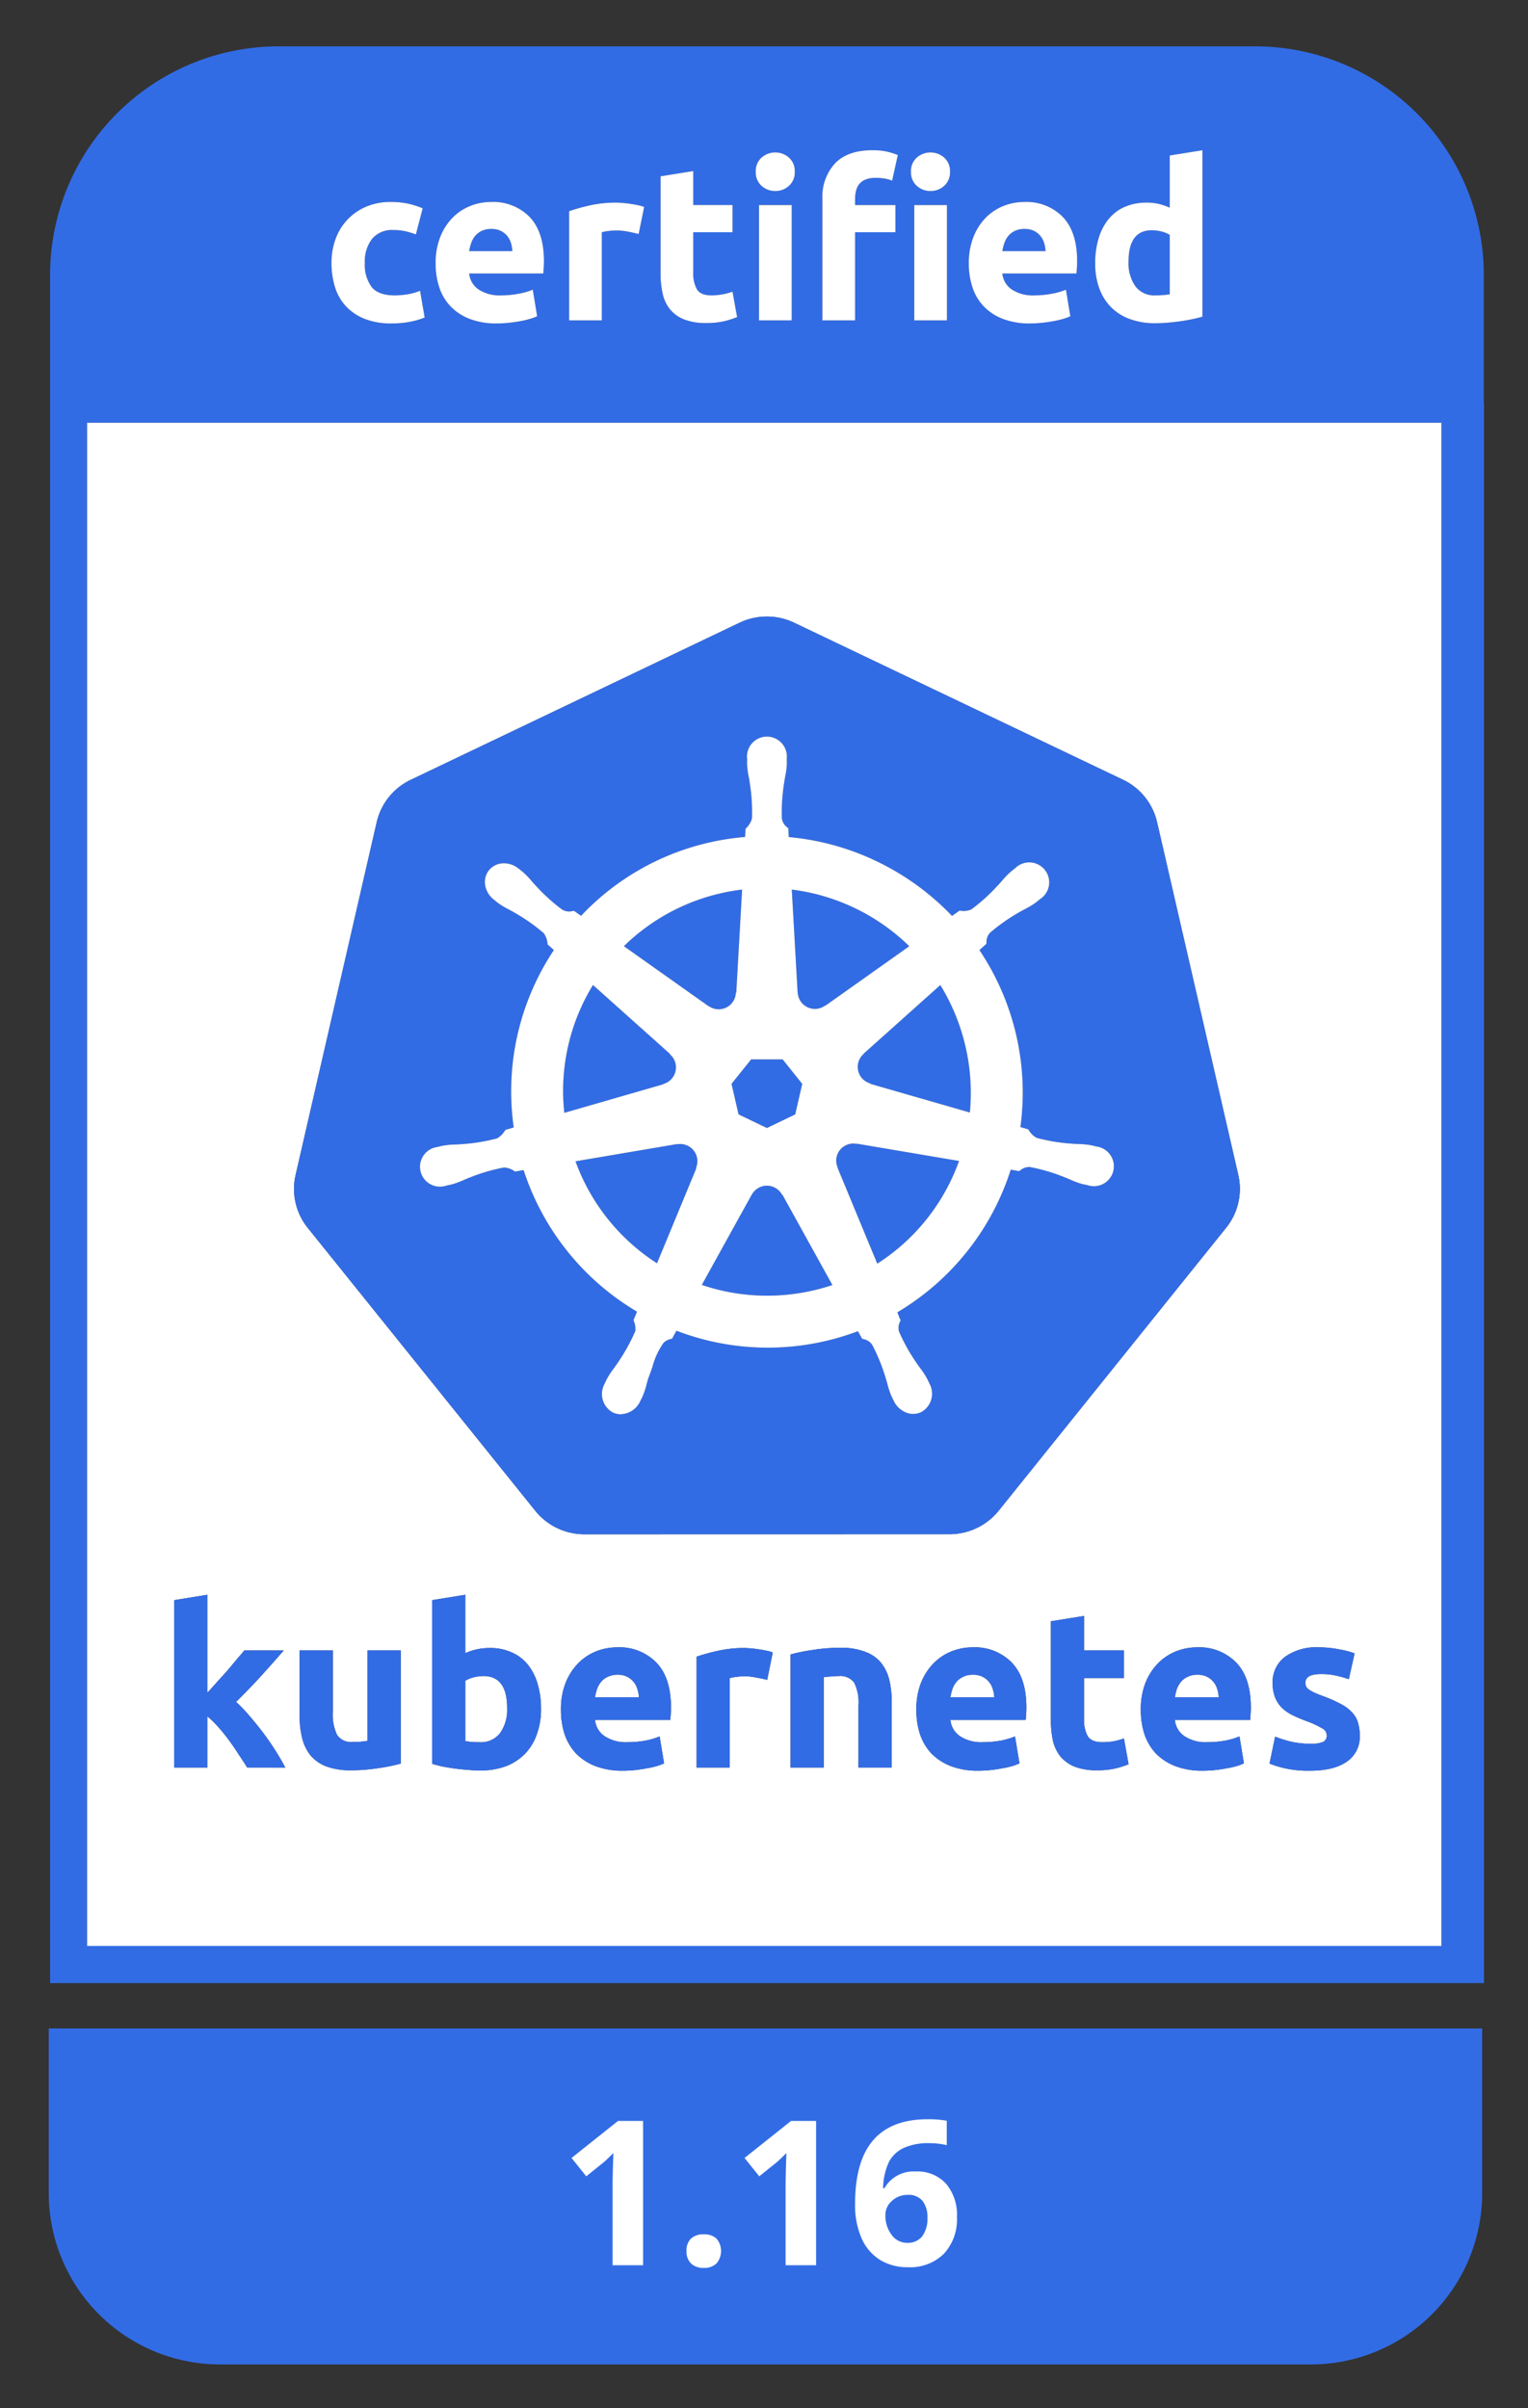 <svg xmlns="http://www.w3.org/2000/svg" role="img" viewBox="-0.26 0.24 305.52 481.52"><rect x="-0.26" y="0.24" width="305.52" height="481.52" fill="#333333" stroke="none"/><defs><style>.cls-1{fill:#fff}.cls-2{fill:#326ce5}</style></defs><path d="M104.123 413.146h110.986v47.442H104.123z" class="cls-1"/><path d="M296.465 80.9h-.045V55.094a45.717 45.717 0 00-45.583-45.583H55.34A45.717 45.717 0 009.757 55.094V396.77h286.708zM151.506 64.3V41.24h6.532V64.3zm31.039 0V41.24h6.532V64.3zm36.877-16.462a11.021 11.021 0 012.017-3.836 8.634 8.634 0 013.222-2.411 10.81 10.81 0 014.363-.833 10.27 10.27 0 012.433.263 13.194 13.194 0 012.17.745V31.333l6.532-1.052v33.275q-.878.263-2.016.504-1.141.242-2.39.417-1.25.175-2.543.285-1.293.109-2.476.11a14.505 14.505 0 01-5.086-.834 10.204 10.204 0 01-3.77-2.39 10.354 10.354 0 01-2.346-3.77 14.37 14.37 0 01-.81-4.975 17.024 17.024 0 01.7-5.064zm-25.028-.263a11.511 11.511 0 012.477-3.836 10.305 10.305 0 013.53-2.324 11.054 11.054 0 014.098-.789 10.19 10.19 0 017.76 3.004q2.85 3.003 2.85 8.833 0 .57-.044 1.25t-.088 1.205H200.16a4.34 4.34 0 001.885 3.201 7.578 7.578 0 004.472 1.183 18.888 18.888 0 003.53-.328 13.3 13.3 0 002.827-.811l.877 5.305a9.03 9.03 0 01-1.403.525 18.294 18.294 0 01-1.951.46q-1.075.198-2.302.33a23.015 23.015 0 01-2.455.131 14.525 14.525 0 01-5.414-.92 10.536 10.536 0 01-3.814-2.521 9.998 9.998 0 01-2.236-3.793 15.017 15.017 0 01-.723-4.734 14.096 14.096 0 01.942-5.37zM183.049 31.75a4.16 4.16 0 015.48 0 3.589 3.589 0 011.162 2.827 3.587 3.587 0 01-1.162 2.828 4.16 4.16 0 01-5.48 0 3.583 3.583 0 01-1.162-2.828 3.585 3.585 0 011.162-2.827zm-18.874 8.263a9.836 9.836 0 012.521-7.102q2.521-2.63 7.475-2.63a12.66 12.66 0 013.047.307 14.747 14.747 0 012.039.657l-1.14 5.13a6.253 6.253 0 00-1.557-.438 11.349 11.349 0 00-1.73-.132 5.323 5.323 0 00-1.996.329 3.08 3.08 0 00-1.271.898 3.477 3.477 0 00-.658 1.36 7.056 7.056 0 00-.197 1.71v1.14h8.067v5.435h-8.067v17.624h-6.533zM152.01 31.75a4.158 4.158 0 015.48 0 3.587 3.587 0 011.162 2.827 3.585 3.585 0 01-1.162 2.828 4.16 4.16 0 01-5.48 0 3.583 3.583 0 01-1.161-2.828 3.584 3.584 0 011.161-2.827zm-20.188 3.748l6.533-1.052v6.795h7.847v5.437h-7.847v8.11a6.45 6.45 0 00.723 3.288q.723 1.228 2.915 1.227a12.463 12.463 0 002.17-.197 11.136 11.136 0 002.039-.548l.92 5.086a18.48 18.48 0 01-2.63.833 15.333 15.333 0 01-3.55.35 11.688 11.688 0 01-4.429-.723 6.944 6.944 0 01-2.806-2.016 7.502 7.502 0 01-1.468-3.135 18.477 18.477 0 01-.417-4.077zm-18.281 6.97a39.291 39.291 0 014.143-1.161 23.884 23.884 0 015.326-.548q.527 0 1.272.066t1.49.175q.746.11 1.491.263a7.097 7.097 0 011.271.373l-1.096 5.392q-.877-.219-2.06-.46a12.776 12.776 0 00-2.543-.241 11.87 11.87 0 00-1.469.11 8.63 8.63 0 00-1.293.24v17.624h-6.532zm-25.757 5.108a11.507 11.507 0 012.477-3.836 10.3 10.3 0 013.53-2.324 11.05 11.05 0 014.099-.789 10.19 10.19 0 017.76 3.004q2.849 3.003 2.849 8.833 0 .57-.044 1.25t-.087 1.205H93.55a4.338 4.338 0 001.885 3.201 7.577 7.577 0 004.471 1.183 18.883 18.883 0 003.53-.328 13.292 13.292 0 002.827-.811l.877 5.305a9.028 9.028 0 01-1.403.525 18.31 18.31 0 01-1.95.46q-1.076.198-2.302.33a23.015 23.015 0 01-2.456.131 14.529 14.529 0 01-5.414-.92 10.534 10.534 0 01-3.814-2.521 10 10 0 01-2.236-3.793 15.019 15.019 0 01-.723-4.734 14.097 14.097 0 01.942-5.37zm-20.956.482a11.029 11.029 0 016.072-6.466 12.298 12.298 0 014.998-.965 16.131 16.131 0 013.376.33 16.47 16.47 0 012.981.942l-1.359 5.217a16.501 16.501 0 00-2.017-.614 10.536 10.536 0 00-2.455-.263 5.175 5.175 0 00-4.318 1.798 7.4 7.4 0 00-1.425 4.733 7.662 7.662 0 001.337 4.823q1.337 1.71 4.67 1.71a15.952 15.952 0 002.542-.22 10.772 10.772 0 002.499-.701l.92 5.348a15.321 15.321 0 01-2.849.833 18.829 18.829 0 01-3.77.351 14.195 14.195 0 01-5.437-.943 10.231 10.231 0 01-3.748-2.564 9.993 9.993 0 01-2.148-3.836 16.264 16.264 0 01-.68-4.8 13.583 13.583 0 01.811-4.714zM17.154 389.35V84.777h270.788V389.35z" class="cls-2"/><path d="M126.418 336.541a3.732 3.732 0 00-1.291-1.024 4.07 4.07 0 00-1.915-.4 4.24 4.24 0 00-1.915.4 3.72 3.72 0 00-1.336.98 4.764 4.764 0 00-.846 1.47 10.267 10.267 0 00-.4 1.647h8.772a6.22 6.22 0 00-.311-1.647 3.673 3.673 0 00-.758-1.426zm71.061 0a3.733 3.733 0 00-1.292-1.024 4.068 4.068 0 00-1.915-.4 4.24 4.24 0 00-1.915.4 3.72 3.72 0 00-1.336.98 4.764 4.764 0 00-.846 1.47 10.26 10.26 0 00-.4 1.647h8.772a6.221 6.221 0 00-.311-1.647 3.672 3.672 0 00-.757-1.426zm-101.054-1.157a8.085 8.085 0 00-2.048.267 5.788 5.788 0 00-1.603.668v12.068q.49.09 1.247.178.757.045 1.647.045a4.768 4.768 0 004.097-1.87 8.13 8.13 0 001.38-4.944q0-6.412-4.72-6.412zm145.934 1.157a3.732 3.732 0 00-1.292-1.024 4.07 4.07 0 00-1.914-.4 4.24 4.24 0 00-1.915.4 3.72 3.72 0 00-1.336.98 4.767 4.767 0 00-.847 1.47 10.273 10.273 0 00-.4 1.647h8.773a6.22 6.22 0 00-.312-1.647 3.674 3.674 0 00-.757-1.426z" class="cls-1"/><path d="M17.154 84.777V389.35h270.788V84.777zm89.619 217.561l-45.509-56.583q-.382-.478-.715-.992a12.385 12.385 0 01-1.707-9.561l16.221-70.567a12.49 12.49 0 016.803-8.46l65.749-31.415a12.671 12.671 0 0110.914 0l65.758 31.399a12.49 12.49 0 016.802 8.459l16.246 70.567a12.393 12.393 0 01-2.43 10.553l-45.492 56.592a12.612 12.612 0 01-9.83 4.684l-72.98.016a12.612 12.612 0 01-9.83-4.692zm-57.605 51.348q-.713-1.157-1.648-2.538-.89-1.425-1.915-2.806a32.366 32.366 0 00-2.182-2.716 16.98 16.98 0 00-2.227-2.182v10.242h-6.635v-33.488l6.635-1.069v19.595q.98-1.07 2.004-2.227 1.069-1.158 2.049-2.271.98-1.158 1.826-2.182.89-1.024 1.514-1.782h7.881q-2.36 2.717-4.631 5.21-2.227 2.45-4.899 5.077a29.189 29.189 0 012.761 2.895q1.425 1.648 2.761 3.429t2.45 3.563q1.112 1.78 1.87 3.25zm30.698-.801a34.674 34.674 0 01-4.364.89 34.11 34.11 0 01-5.61.446 13.503 13.503 0 01-4.988-.802 7.651 7.651 0 01-3.118-2.226 8.975 8.975 0 01-1.647-3.474 18.561 18.561 0 01-.49-4.409v-13.048h6.635v12.247a9.49 9.49 0 00.846 4.631 3.366 3.366 0 003.162 1.425q.712 0 1.514-.044.802-.09 1.425-.179v-18.08h6.635zm27.203-5.834a10.473 10.473 0 01-2.36 3.874 10.71 10.71 0 01-3.83 2.494 14.728 14.728 0 01-5.166.846q-1.203 0-2.539-.133-1.291-.09-2.582-.268-1.247-.178-2.405-.4-1.158-.268-2.049-.535v-32.73l6.636-1.07v11.668a12.428 12.428 0 012.315-.757 11.898 11.898 0 012.583-.267 10.347 10.347 0 014.409.89 8.428 8.428 0 013.206 2.45 11.08 11.08 0 011.96 3.874 17.333 17.333 0 01.668 4.987 14.455 14.455 0 01-.846 5.077zm26.786-4.097q-.044.668-.089 1.202h-15.052a4.41 4.41 0 001.915 3.251 7.696 7.696 0 004.543 1.203 20.13 20.13 0 003.562-.312 14.31 14.31 0 002.895-.846l.89 5.388a9.167 9.167 0 01-1.425.535 15.571 15.571 0 01-2.004.445q-1.068.223-2.315.356a23.407 23.407 0 01-2.494.134 14.94 14.94 0 01-5.522-.935 11.13 11.13 0 01-3.874-2.539 10.778 10.778 0 01-2.272-3.874 15.698 15.698 0 01-.712-4.81 14.454 14.454 0 01.935-5.432 11.926 11.926 0 012.539-3.92 10.52 10.52 0 013.562-2.36 11.397 11.397 0 014.186-.801 10.308 10.308 0 017.882 3.073q2.895 3.028 2.895 8.95 0 .58-.045 1.292zm19.282-6.813q-.89-.223-2.093-.446a11.895 11.895 0 00-2.583-.267 10.473 10.473 0 00-1.514.134 7.524 7.524 0 00-1.291.222v17.902h-6.636V331.51a37.296 37.296 0 014.186-1.158 23.642 23.642 0 015.433-.578 11.325 11.325 0 011.292.089 13.16 13.16 0 011.514.178 13.507 13.507 0 011.514.267 6.182 6.182 0 011.291.356zm24.888 17.545h-6.635v-12.424a8.945 8.945 0 00-.846-4.542 3.451 3.451 0 00-3.162-1.336 13.754 13.754 0 00-1.514.089q-.802.044-1.425.133v18.08h-6.636v-22.622a34.683 34.683 0 014.365-.89 34.11 34.11 0 015.61-.446 13.146 13.146 0 014.944.802 7.28 7.28 0 013.162 2.182 8.589 8.589 0 011.647 3.384 18.012 18.012 0 01.49 4.364zm26.89-10.732q-.044.668-.089 1.202h-15.051a4.41 4.41 0 001.914 3.251 7.697 7.697 0 004.543 1.203 20.131 20.131 0 003.562-.312 14.307 14.307 0 002.895-.846l.89 5.388a9.161 9.161 0 01-1.424.535 15.572 15.572 0 01-2.004.445q-1.07.223-2.316.356a23.407 23.407 0 01-2.494.134 14.939 14.939 0 01-5.522-.935 11.131 11.131 0 01-3.874-2.539 10.778 10.778 0 01-2.271-3.874 15.696 15.696 0 01-.713-4.81 14.455 14.455 0 01.935-5.432 11.926 11.926 0 012.539-3.92 10.52 10.52 0 013.562-2.36 11.397 11.397 0 014.186-.801 10.308 10.308 0 017.882 3.073q2.895 3.028 2.895 8.95 0 .58-.044 1.292zm17.813 10.91a15.565 15.565 0 01-3.607.357 12.208 12.208 0 01-4.498-.713 7.345 7.345 0 01-2.85-2.048 8.03 8.03 0 01-1.514-3.207 19.8 19.8 0 01-.401-4.141v-19.683l6.635-1.069v6.902h7.972v5.522h-7.972v8.239a6.723 6.723 0 00.713 3.34q.757 1.247 2.983 1.247a13.797 13.797 0 002.182-.178 12.531 12.531 0 002.093-.58l.936 5.166a18.883 18.883 0 01-2.672.846zm27.068-10.91q-.045.668-.09 1.202h-15.051a4.41 4.41 0 001.915 3.251 7.696 7.696 0 004.542 1.203 20.131 20.131 0 003.562-.312 14.308 14.308 0 002.895-.846l.89 5.388a9.162 9.162 0 01-1.424.535 15.571 15.571 0 01-2.004.445q-1.07.223-2.316.356a23.388 23.388 0 01-2.494.134 14.938 14.938 0 01-5.522-.935 11.131 11.131 0 01-3.874-2.539 10.778 10.778 0 01-2.271-3.874 15.696 15.696 0 01-.713-4.81 14.454 14.454 0 01.936-5.432 11.926 11.926 0 012.538-3.92 10.52 10.52 0 013.562-2.36 11.397 11.397 0 014.186-.801 10.308 10.308 0 017.883 3.073q2.894 3.028 2.894 8.95 0 .58-.044 1.292zm19.192 9.574q-2.583 1.782-7.347 1.782a21.464 21.464 0 01-5.21-.535 21.16 21.16 0 01-2.85-.89l1.113-5.389a23.489 23.489 0 003.473 1.07 17.902 17.902 0 003.518.355 6.624 6.624 0 002.583-.356 1.376 1.376 0 00.757-1.38 1.643 1.643 0 00-.98-1.38 17.15 17.15 0 00-2.983-1.381q-1.559-.58-2.85-1.203a8.768 8.768 0 01-2.138-1.47 6.271 6.271 0 01-1.38-2.092 7.667 7.667 0 01-.49-2.895 6.26 6.26 0 012.449-5.21 10.655 10.655 0 016.724-1.915 20.407 20.407 0 014.097.4 17.912 17.912 0 013.118.802l-1.158 5.166a23.793 23.793 0 00-2.539-.712 13.379 13.379 0 00-3.028-.312q-3.117 0-3.117 1.737a1.792 1.792 0 00.134.712 1.667 1.667 0 00.534.624q.4.267 1.069.623.712.312 1.78.713a25.175 25.175 0 013.608 1.603 7.564 7.564 0 012.227 1.692 4.737 4.737 0 011.158 2.004 8.489 8.489 0 01.356 2.583 5.939 5.939 0 01-2.628 5.255z" class="cls-1"/><path d="M101.901 48.826a4.067 4.067 0 00-.745-1.403 3.98 3.98 0 00-1.272-1.009 4.142 4.142 0 00-1.907-.394 4.385 4.385 0 00-1.885.372 3.9 3.9 0 00-1.315.987 4.418 4.418 0 00-.811 1.425 9.31 9.31 0 00-.417 1.644h8.637a6.79 6.79 0 00-.285-1.622zm128.876 10.477q.877 0 1.622-.065.746-.066 1.228-.154v-11.88a5.693 5.693 0 00-1.6-.658 7.717 7.717 0 00-1.995-.263q-4.648 0-4.647 6.313a8 8 0 001.36 4.866 4.692 4.692 0 004.032 1.841zM208.51 48.826a4.07 4.07 0 00-.745-1.403 3.975 3.975 0 00-1.271-1.009 4.142 4.142 0 00-1.907-.394 4.387 4.387 0 00-1.885.372 3.896 3.896 0 00-1.315.987 4.406 4.406 0 00-.811 1.425 9.342 9.342 0 00-.417 1.644h8.637a6.791 6.791 0 00-.285-1.622z" class="cls-2"/><path d="M68.845 61.408a10.231 10.231 0 003.748 2.564 14.195 14.195 0 005.437.943 18.826 18.826 0 003.77-.35 15.318 15.318 0 002.85-.834l-.921-5.348a10.77 10.77 0 01-2.5.701 15.947 15.947 0 01-2.542.22q-3.332 0-4.669-1.71a7.662 7.662 0 01-1.337-4.824 7.4 7.4 0 011.425-4.734 5.175 5.175 0 014.318-1.798 10.538 10.538 0 012.455.263 16.501 16.501 0 012.017.614l1.359-5.217a16.47 16.47 0 00-2.981-.943 16.133 16.133 0 00-3.376-.329 12.298 12.298 0 00-4.998.965 11.029 11.029 0 00-6.072 6.466 13.583 13.583 0 00-.81 4.713 16.263 16.263 0 00.679 4.8 9.993 9.993 0 002.148 3.837zm20.956.066a10.534 10.534 0 003.814 2.52 14.528 14.528 0 005.414.921 23.015 23.015 0 002.456-.131q1.226-.132 2.301-.33a18.304 18.304 0 001.951-.46 9.028 9.028 0 001.403-.525l-.877-5.305a13.291 13.291 0 01-2.828.81 18.883 18.883 0 01-3.529.33 7.576 7.576 0 01-4.471-1.184 4.338 4.338 0 01-1.886-3.2h14.819q.043-.526.087-1.206.043-.68.044-1.25 0-5.83-2.85-8.833a10.19 10.19 0 00-7.76-3.003 11.05 11.05 0 00-4.098.789 10.3 10.3 0 00-3.53 2.323 11.507 11.507 0 00-2.477 3.836 14.097 14.097 0 00-.942 5.37 15.02 15.02 0 00.723 4.735 10 10 0 002.236 3.793zm4.165-12.67a4.417 4.417 0 01.81-1.425 3.9 3.9 0 011.316-.987 4.386 4.386 0 011.885-.372 4.142 4.142 0 011.907.394 3.98 3.98 0 011.272 1.009 4.067 4.067 0 01.745 1.403 6.79 6.79 0 01.285 1.622H93.55a9.31 9.31 0 01.417-1.644zm26.107-2.127a8.63 8.63 0 011.293-.24 11.874 11.874 0 011.469-.11 12.776 12.776 0 012.543.24q1.184.242 2.06.461l1.096-5.392a7.098 7.098 0 00-1.271-.373q-.746-.153-1.49-.263-.747-.109-1.491-.175-.746-.066-1.272-.066a23.884 23.884 0 00-5.326.548 39.292 39.292 0 00-4.143 1.162V64.3h6.532zm13.634 15.411a6.944 6.944 0 002.806 2.016 11.687 11.687 0 004.428.724 15.333 15.333 0 003.551-.351 18.477 18.477 0 002.63-.833l-.92-5.086a11.136 11.136 0 01-2.039.548 12.463 12.463 0 01-2.17.197q-2.193 0-2.915-1.227a6.45 6.45 0 01-.723-3.288v-8.11h7.847V41.24h-7.847v-6.795l-6.533 1.052v19.378a18.478 18.478 0 00.417 4.077 7.502 7.502 0 001.468 3.135zm21.043-23.653a3.995 3.995 0 002.74-1.03 3.585 3.585 0 001.162-2.828 3.587 3.587 0 00-1.162-2.827 4.158 4.158 0 00-5.48 0 3.584 3.584 0 00-1.161 2.827 3.583 3.583 0 001.161 2.828 3.994 3.994 0 002.74 1.03zm-3.244 2.806h6.532v23.06h-6.532zm19.202 5.436h8.067v-5.436h-8.067v-1.14a7.056 7.056 0 01.197-1.71 3.477 3.477 0 01.658-1.359 3.08 3.08 0 011.271-.898 5.324 5.324 0 011.995-.33 11.352 11.352 0 011.731.132 6.254 6.254 0 011.557.439l1.14-5.13a14.747 14.747 0 00-2.039-.657 12.659 12.659 0 00-3.047-.307q-4.955 0-7.475 2.63a9.836 9.836 0 00-2.52 7.102v24.288h6.532zm15.082-8.242a3.997 3.997 0 002.74-1.03 3.587 3.587 0 001.161-2.828 3.589 3.589 0 00-1.162-2.827 4.16 4.16 0 00-5.48 0 3.585 3.585 0 00-1.162 2.827 3.583 3.583 0 001.162 2.828 3.995 3.995 0 002.74 1.03zm-3.245 2.806h6.532v23.06h-6.532zm13.865 20.233a10.536 10.536 0 003.815 2.52 14.524 14.524 0 005.414.921 23.012 23.012 0 002.455-.131q1.227-.132 2.302-.33a18.294 18.294 0 001.95-.46 9.027 9.027 0 001.404-.525l-.877-5.305a13.296 13.296 0 01-2.828.81 18.886 18.886 0 01-3.529.33 7.578 7.578 0 01-4.472-1.184 4.34 4.34 0 01-1.885-3.2h14.818q.044-.526.088-1.206.043-.68.044-1.25 0-5.83-2.85-8.833a10.19 10.19 0 00-7.76-3.003 11.054 11.054 0 00-4.099.789 10.305 10.305 0 00-3.53 2.323 11.51 11.51 0 00-2.476 3.836 14.096 14.096 0 00-.942 5.37 15.017 15.017 0 00.723 4.735 9.998 9.998 0 002.236 3.793zm4.166-12.67a4.406 4.406 0 01.81-1.425 3.896 3.896 0 011.316-.987 4.387 4.387 0 011.885-.372 4.142 4.142 0 011.907.394 3.975 3.975 0 011.271 1.009 4.07 4.07 0 01.746 1.403 6.791 6.791 0 01.285 1.622h-8.637a9.345 9.345 0 01.417-1.644zm21.302 12.845a10.204 10.204 0 003.77 2.39 14.504 14.504 0 005.086.832q1.183 0 2.476-.11t2.543-.284q1.25-.176 2.39-.417 1.14-.24 2.017-.504V30.281l-6.533 1.052v10.434a13.195 13.195 0 00-2.17-.745 10.27 10.27 0 00-2.433-.263 10.81 10.81 0 00-4.363.833 8.634 8.634 0 00-3.222 2.411 11.022 11.022 0 00-2.016 3.836 17.024 17.024 0 00-.702 5.064 14.369 14.369 0 00.812 4.976 10.354 10.354 0 002.345 3.77zm8.154-15.366a7.717 7.717 0 011.995.263 5.693 5.693 0 011.6.658v11.88q-.483.089-1.228.154-.745.066-1.622.065a4.692 4.692 0 01-4.033-1.84 8 8 0 01-1.36-4.867q0-6.313 4.648-6.313z" class="cls-1"/><path d="M185.06 243.971a40.54 40.54 0 006.433-11.586l-20.434-3.454-.033.042-.02-.004a3.435 3.435 0 00-3.772 4.739l.007.017-.025.035 7.932 19.159a40.325 40.325 0 009.911-8.948zm-5.84 6.018l.032-.027zm4.767-4.672l.066-.077zm-65.683-48.114a40.5 40.5 0 00-5.73 25.56l19.755-5.701.016-.068.02-.005a3.435 3.435 0 001.348-5.904l-.014-.013.016-.084zm53.026 15.604a3.428 3.428 0 002.44 4.081l.02.005.018.085 19.853 5.718a41.24 41.24 0 00-5.906-25.485l-15.327 13.718.007.042-.013.013a3.398 3.398 0 00-1.091 1.823zm-40.225 40.036l7.848-18.965-.06-.076.009-.018a3.437 3.437 0 00-3.107-4.789h-.042a3.53 3.53 0 00-.633.058l-.02.004-.033-.042-20.257 3.438a40.722 40.722 0 0016.295 20.39zm31.112 5.457q2.007-.453 3.961-1.103l-9.985-18.044h-.077l-.01-.018a3.467 3.467 0 00-3.021-1.808l-.126.002a3.452 3.452 0 00-2.906 1.815l-.008.018h-.02l-9.959 18.01a40.768 40.768 0 0022.151 1.129zm-12.287-46.223l-3.924 4.885 1.406 6.107 5.672 2.728 5.655-2.72 1.406-6.107-3.915-4.893h-6.3zm26.563 39.984l.104-.072zm-5.72-70.183a40.604 40.604 0 00-12.717-3.76l1.166 20.55.017.01v.019a3.441 3.441 0 005.463 2.623l.015-.011.06.025 16.77-11.89a40.858 40.858 0 00-10.774-7.566zm-46.285 7.558l16.877 11.964.035-.016.016.012a3.437 3.437 0 005.455-2.632v-.02l.085-.042 1.165-20.584a41.612 41.612 0 00-4.153.718 40.606 40.606 0 00-19.48 10.6zm57.254 58.274l-.023.023z" class="cls-2"/><path d="M189.583 307.014a12.612 12.612 0 009.83-4.684l45.492-56.592a12.393 12.393 0 002.43-10.553l-16.246-70.567a12.49 12.49 0 00-6.802-8.46l-65.758-31.398a12.671 12.671 0 00-10.914 0l-65.75 31.415a12.49 12.49 0 00-6.802 8.46l-16.22 70.567a12.385 12.385 0 001.706 9.56q.333.514.715.993l45.509 56.583a12.612 12.612 0 009.83 4.692zm-63.178-42.781l-.005-.013.006-.012.703-1.689a51.265 51.265 0 01-22.676-28.314l-1.698.292-.011-.006-.174-.1a3.91 3.91 0 00-2.069-.695 36.302 36.302 0 00-6.732 1.973l-.12.043c-.407.156-.791.32-1.163.48a16.602 16.602 0 01-2.372.875c-.2.054-.46.109-.71.162l-.309.065a.276.276 0 00-.032.011.334.334 0 01-.044.014l-.033.005-.026.004a3.983 3.983 0 11-1.764-7.735l.028-.007.031-.01.015-.003.02-.005.31-.075c.26-.063.528-.129.741-.169a16.073 16.073 0 012.492-.233c.415-.017.844-.033 1.287-.07l.094-.01a36.42 36.42 0 006.954-1.15 4.636 4.636 0 001.515-1.487l.16-.208.005-.008.011-.003 1.62-.471a50.961 50.961 0 018.024-35.473l-1.249-1.115-.002-.012-.027-.181a3.923 3.923 0 00-.754-2.072 36.988 36.988 0 00-5.846-4.106q-.555-.321-1.123-.618a16.143 16.143 0 01-2.142-1.293c-.172-.127-.384-.3-.588-.469l-.229-.187-.025-.018-.034-.024a4.635 4.635 0 01-1.711-2.85 3.753 3.753 0 01.74-3 3.803 3.803 0 013.015-1.402c.05 0 .099 0 .148.002a4.735 4.735 0 012.762 1.042l.237.186c.217.17.463.362.638.512a16.492 16.492 0 011.749 1.81c.266.306.543.624.843.943l.068.069a36.414 36.414 0 005.232 4.719 2.716 2.716 0 002.034.264c.094-.015.188-.03.281-.042l.013-.002.012.008c.233.172.972.702 1.396.992a50.647 50.647 0 0125.711-14.68 51.35 51.35 0 017.089-1.09l.093-1.65.01-.008a4.267 4.267 0 001.267-2.018 36.53 36.53 0 00-.43-7.06l-.007-.069c-.062-.433-.14-.848-.213-1.25a16.298 16.298 0 01-.326-2.494c-.007-.193-.002-.437.003-.672l.006-.34-.005-.046a.609.609 0 01-.004-.062 3.99 3.99 0 117.938 0c0 .117.004.248.005.382.006.26.011.528.003.738a16.296 16.296 0 01-.325 2.496c-.075.4-.151.815-.213 1.25l-.026.209a35.928 35.928 0 00-.42 6.921 2.715 2.715 0 001.063 1.748c.073.066.144.132.215.199l.01.01v.013c.011.297.057 1.218.09 1.728a51.036 51.036 0 0117.81 4.953 51.581 51.581 0 0114.83 10.817l1.484-1.058.012.001c.06.003.13.009.205.014a3.907 3.907 0 002.164-.27 35.986 35.986 0 005.164-4.66l.135-.137c.294-.313.568-.626.832-.928a16.874 16.874 0 011.768-1.823c.174-.15.406-.331.631-.507l.245-.192a3.99 3.99 0 114.943 6.208l-.275.225c-.206.17-.418.346-.592.474a15.83 15.83 0 01-2.14 1.287q-.574.299-1.134.623a37.102 37.102 0 00-5.847 4.108 2.722 2.722 0 00-.707 1.92c-.007.097-.013.192-.022.287v.013l-.01.009c-.106.097-.336.303-.603.54-.268.24-.563.503-.772.693a51.159 51.159 0 018.192 35.389l1.573.457.007.01.114.165a3.918 3.918 0 001.569 1.53 36.508 36.508 0 006.97 1.15l.077.008c.442.037.87.054 1.284.07a16.018 16.018 0 012.493.234c.205.038.467.103.72.166.151.037.299.074.426.103a3.983 3.983 0 11-1.764 7.734l-.026-.003-.033-.005a.292.292 0 01-.045-.015.258.258 0 00-.031-.01l-.376-.078q-.323-.061-.643-.141a16.175 16.175 0 01-2.35-.871q-.587-.259-1.185-.493l-.109-.038a36.287 36.287 0 00-6.746-1.978q-.112-.01-.224-.009a2.789 2.789 0 00-1.712.654c-.082.056-.161.112-.243.166l-.011.007-.014-.002q-.823-.157-1.651-.29a51.255 51.255 0 01-22.669 28.516c.058.142.127.326.198.52a5.972 5.972 0 00.44 1.033l.013.015-.006.02q-.053.139-.11.276a2.69 2.69 0 00-.192 2.022 36.86 36.86 0 003.486 6.24c.247.367.498.71.741 1.042a16.167 16.167 0 011.37 2.097c.107.2.232.465.354.722l.16.338a4.212 4.212 0 01-1.689 5.637 3.762 3.762 0 01-3.088.056 4.628 4.628 0 01-2.397-2.3l-.14-.285q-.183-.358-.348-.725a16.5 16.5 0 01-.794-2.397c-.108-.392-.22-.797-.352-1.214l-.03-.089a36.419 36.419 0 00-2.666-6.522 2.727 2.727 0 00-1.717-1.12c-.092-.028-.183-.055-.274-.084l-.011-.004-.007-.011c-.066-.113-.226-.404-.396-.712-.15-.273-.313-.566-.431-.777a50.965 50.965 0 01-36.288-.093l-.884 1.602-.013.004a3.165 3.165 0 00-1.68.815 14.868 14.868 0 00-2.2 4.722c-.261.766-.53 1.56-.84 2.338-.134.421-.245.832-.353 1.23a16.117 16.117 0 01-.783 2.379c-.085.194-.207.438-.325.673l-.16.32-.002.015a.055.055 0 01-.013.016 4.445 4.445 0 01-3.902 2.586 3.61 3.61 0 01-1.572-.356 4.21 4.21 0 01-1.69-5.636c.056-.114.117-.247.18-.384.112-.24.227-.49.326-.677a16.455 16.455 0 011.379-2.113c.24-.33.49-.67.733-1.035a38.247 38.247 0 003.56-6.396 3.881 3.881 0 00-.35-2.2z" class="cls-2"/><path d="M123.196 272.83c-.243.363-.493.705-.734 1.034a16.454 16.454 0 00-1.378 2.113c-.1.188-.214.437-.326.678-.063.136-.124.269-.18.383a4.21 4.21 0 001.69 5.636 3.61 3.61 0 001.572.356 4.445 4.445 0 003.902-2.586.055.055 0 00.013-.016l.003-.014c.048-.1.103-.209.158-.32.119-.236.24-.48.326-.674a16.12 16.12 0 00.783-2.378c.108-.399.219-.81.352-1.23.31-.78.58-1.572.84-2.34a14.87 14.87 0 012.202-4.721 3.165 3.165 0 011.678-.815l.014-.004.884-1.602a50.965 50.965 0 0036.288.093c.118.21.28.504.431.778.17.307.33.598.396.71l.007.012.011.004c.09.029.182.056.274.084a2.727 2.727 0 011.717 1.12 36.42 36.42 0 012.667 6.522l.03.09c.132.416.243.821.35 1.213a16.498 16.498 0 00.795 2.397c.09.208.22.47.347.725.05.1.098.197.14.285a4.628 4.628 0 002.398 2.3 3.762 3.762 0 003.088-.056 4.212 4.212 0 001.69-5.637l-.161-.338c-.122-.257-.247-.523-.353-.722a16.166 16.166 0 00-1.371-2.097q-.381-.513-.74-1.042a36.862 36.862 0 01-3.487-6.24 2.69 2.69 0 01.193-2.022c.037-.092.074-.184.109-.277l.006-.018-.012-.016a5.971 5.971 0 01-.44-1.032c-.073-.195-.141-.38-.2-.52a51.255 51.255 0 0022.67-28.517c.508.08 1.365.232 1.65.29l.014.002.012-.007c.082-.054.161-.11.243-.166a2.789 2.789 0 011.712-.654c.072 0 .147.003.224.01a36.286 36.286 0 016.746 1.977l.11.038c.413.16.806.33 1.185.493a16.171 16.171 0 002.35.87c.182.05.415.096.642.142.13.026.258.052.376.078a.258.258 0 01.031.01.292.292 0 00.045.015l.033.005.026.003a3.983 3.983 0 101.764-7.734q-.214-.05-.427-.103-.357-.093-.719-.166a16.018 16.018 0 00-2.493-.234q-.643-.02-1.284-.07l-.078-.008a36.507 36.507 0 01-6.97-1.15 3.918 3.918 0 01-1.568-1.53l-.114-.165-.007-.01-1.573-.457a51.16 51.16 0 00-8.192-35.389c.209-.19.504-.453.772-.692.267-.238.497-.444.603-.541l.01-.009v-.013c.01-.095.015-.19.022-.286a2.722 2.722 0 01.707-1.921 37.103 37.103 0 015.847-4.107c.385-.227.766-.429 1.134-.624a15.83 15.83 0 002.14-1.287c.174-.128.386-.303.592-.474l.275-.225a3.99 3.99 0 10-4.943-6.208l-.245.192c-.225.176-.457.357-.63.507a16.876 16.876 0 00-1.769 1.823c-.264.302-.538.615-.832.928l-.135.138a35.988 35.988 0 01-5.164 4.659 3.907 3.907 0 01-2.164.27l-.205-.014h-.012l-1.483 1.057a51.582 51.582 0 00-14.832-10.817 51.036 51.036 0 00-17.81-4.953q-.053-.864-.09-1.728v-.014l-.01-.01-.214-.198a2.715 2.715 0 01-1.063-1.747 35.928 35.928 0 01.42-6.922l.026-.21c.062-.434.138-.848.213-1.25a16.295 16.295 0 00.325-2.495c.008-.21.003-.478-.003-.738l-.005-.382a3.99 3.99 0 10-7.938 0 .6.6 0 00.004.062l.005.047c0 .108-.004.223-.006.339-.005.235-.01.48-.003.672a16.3 16.3 0 00.326 2.495c.074.4.151.816.213 1.25l.008.068a36.53 36.53 0 01.429 7.06 4.267 4.267 0 01-1.268 2.018l-.009.009-.093 1.649a51.35 51.35 0 00-7.089 1.09 50.647 50.647 0 00-25.711 14.68c-.424-.29-1.163-.82-1.396-.992l-.012-.008-.013.002q-.14.019-.28.042a2.716 2.716 0 01-2.035-.264 36.414 36.414 0 01-5.232-4.72l-.068-.068c-.3-.319-.577-.637-.844-.944a16.49 16.49 0 00-1.748-1.808c-.175-.15-.421-.343-.638-.513l-.237-.186a4.735 4.735 0 00-2.762-1.042l-.148-.002a3.803 3.803 0 00-3.016 1.403 3.753 3.753 0 00-.74 3 4.635 4.635 0 001.712 2.849l.034.024.025.018c.073.058.15.122.229.187.204.168.416.342.588.47a16.142 16.142 0 002.142 1.292c.365.193.741.393 1.123.618a36.986 36.986 0 015.846 4.106 3.923 3.923 0 01.754 2.072l.027.18.002.013 1.25 1.115a50.961 50.961 0 00-8.024 35.473l-1.62.47-.012.004-.006.009-.16.208a4.636 4.636 0 01-1.514 1.487 36.416 36.416 0 01-6.954 1.15l-.094.01c-.444.036-.872.053-1.287.069a16.075 16.075 0 00-2.492.233c-.213.04-.481.106-.742.17-.107.026-.212.052-.309.074l-.02.005-.015.003-.03.01-.029.008a3.983 3.983 0 101.764 7.734l.026-.004.033-.005a.334.334 0 00.044-.014.273.273 0 01.032-.01c.097-.022.202-.044.308-.066.25-.053.51-.108.711-.162a16.601 16.601 0 002.372-.874c.372-.16.756-.325 1.162-.48l.12-.044a36.302 36.302 0 016.733-1.973 3.91 3.91 0 012.07.695l.173.1.01.006 1.699-.292a51.265 51.265 0 0022.676 28.314l-.703 1.689-.006.012.005.013a3.881 3.881 0 01.35 2.2 38.25 38.25 0 01-3.559 6.396zm10.517-61.745a3.435 3.435 0 01-1.349 5.904l-.019.005-.016.068-19.755 5.701a40.5 40.5 0 015.73-25.56l15.411 13.785-.016.084zm1.354 17.93l.034.042.02-.004a3.53 3.53 0 01.632-.058h.042a3.437 3.437 0 013.107 4.789l-.008.018.059.076-7.848 18.965a40.722 40.722 0 01-16.295-20.39zm29.65-27.706l-.015.011a3.441 3.441 0 01-5.462-2.623l-.001-.02-.017-.009-1.166-20.55a40.85 40.85 0 0123.491 11.327l-16.77 11.889zm-17.761-2.607l-.084.042-.001.02a3.437 3.437 0 01-5.455 2.632l-.017-.012-.034.016-16.877-11.964a40.607 40.607 0 0119.48-10.6 41.618 41.618 0 014.153-.718zm3.07 40.46h.019l.008-.018a3.452 3.452 0 012.906-1.815c.043-.002.084-.002.126-.002a3.467 3.467 0 013.022 1.808l.009.018h.077l9.985 18.044q-1.951.65-3.96 1.104a40.768 40.768 0 01-22.152-1.13zm8.713-16.085l-5.655 2.72-5.672-2.728-1.406-6.107 3.924-4.885h6.3l3.915 4.893zm8.477 10.683l.026-.035-.008-.017a3.419 3.419 0 013.772-4.739l.02.004.033-.042 20.434 3.454a40.546 40.546 0 01-16.345 20.534zm16.837 11.48l-.066.077zm-11.625-34.311l15.327-13.718a41.24 41.24 0 015.906 25.485l-19.853-5.718-.017-.085-.02-.005a3.437 3.437 0 01-1.35-5.904l.015-.013zm6.824 39.033l-.032.027zm-2.655 2.027l-.104.072zm5.145-4.278l-.023.022z" class="cls-1"/><path d="M52.463 346.873q-1.336-1.781-2.761-3.43a29.192 29.192 0 00-2.761-2.894q2.672-2.627 4.899-5.076 2.27-2.494 4.63-5.21h-7.88q-.624.756-1.514 1.78-.847 1.025-1.826 2.183-.98 1.113-2.049 2.27-1.024 1.159-2.004 2.227V319.13l-6.635 1.07v33.487h6.635v-10.242a16.98 16.98 0 012.227 2.182 32.366 32.366 0 012.182 2.716q1.024 1.381 1.915 2.806.935 1.38 1.648 2.538h7.615q-.757-1.47-1.87-3.25t-2.45-3.563zm20.768 1.469q-.623.09-1.425.179-.802.044-1.514.044a3.366 3.366 0 01-3.162-1.425 9.49 9.49 0 01-.846-4.631v-12.247h-6.635v13.048a18.561 18.561 0 00.49 4.41 8.975 8.975 0 001.647 3.473 7.65 7.65 0 003.117 2.226 13.503 13.503 0 004.988.802 34.11 34.11 0 005.611-.446 34.674 34.674 0 004.364-.89v-22.623h-6.635zm32.056-15.23a8.428 8.428 0 00-3.206-2.449 10.347 10.347 0 00-4.409-.89 11.9 11.9 0 00-2.583.267 12.429 12.429 0 00-2.315.757v-11.668l-6.636 1.07v32.73q.891.267 2.049.535 1.158.222 2.405.4 1.291.179 2.582.268 1.336.133 2.539.133a14.728 14.728 0 005.166-.846 10.71 10.71 0 003.83-2.494 10.473 10.473 0 002.36-3.874 14.455 14.455 0 00.846-5.077 17.334 17.334 0 00-.668-4.987 11.08 11.08 0 00-1.96-3.875zm-5.522 13.627a4.768 4.768 0 01-4.097 1.87q-.89 0-1.647-.044-.757-.089-1.247-.178v-12.068a5.789 5.789 0 011.603-.668 8.085 8.085 0 012.048-.267q4.72 0 4.72 6.412a8.13 8.13 0 01-1.38 4.943zm23.358-17.1a11.398 11.398 0 00-4.186.802 10.52 10.52 0 00-3.562 2.36 11.925 11.925 0 00-2.539 3.919 14.454 14.454 0 00-.935 5.433 15.698 15.698 0 00.713 4.809 10.778 10.778 0 002.27 3.874 11.13 11.13 0 003.875 2.539 14.94 14.94 0 005.522.935 23.407 23.407 0 002.494-.134q1.247-.133 2.315-.356a15.572 15.572 0 002.004-.445 9.167 9.167 0 001.425-.535l-.89-5.388a14.307 14.307 0 01-2.895.846 20.131 20.131 0 01-3.562.312 7.696 7.696 0 01-4.543-1.203 4.41 4.41 0 01-1.915-3.25h15.052q.045-.535.09-1.203.044-.712.044-1.291 0-5.923-2.895-8.951a10.308 10.308 0 00-7.882-3.073zm-4.409 9.975a10.264 10.264 0 01.401-1.648 4.764 4.764 0 01.846-1.47 3.72 3.72 0 011.336-.979 4.24 4.24 0 011.915-.4 4.07 4.07 0 011.915.4 3.732 3.732 0 011.291 1.024 3.673 3.673 0 01.758 1.425 6.22 6.22 0 01.311 1.648zm32.731-9.574a13.162 13.162 0 00-1.514-.178 11.325 11.325 0 00-1.292-.09 23.645 23.645 0 00-5.433.58 37.302 37.302 0 00-4.186 1.157v22.177h6.636v-17.902a7.524 7.524 0 011.291-.222 10.473 10.473 0 011.514-.134 11.898 11.898 0 012.583.267q1.202.223 2.093.446l1.113-5.478a6.182 6.182 0 00-1.291-.356 13.504 13.504 0 00-1.514-.267zm24.442 2.672a7.279 7.279 0 00-3.161-2.182 13.148 13.148 0 00-4.943-.802 34.109 34.109 0 00-5.611.445 34.688 34.688 0 00-4.365.891v22.622h6.636v-18.08q.623-.089 1.425-.133a13.752 13.752 0 011.514-.09 3.451 3.451 0 013.162 1.337 8.945 8.945 0 01.846 4.542v12.424h6.635V340.46a18.01 18.01 0 00-.49-4.364 8.59 8.59 0 00-1.648-3.384zm18.296-3.073a11.397 11.397 0 00-4.186.802 10.52 10.52 0 00-3.562 2.36 11.925 11.925 0 00-2.539 3.919 14.454 14.454 0 00-.935 5.433 15.696 15.696 0 00.713 4.809 10.778 10.778 0 002.27 3.874 11.131 11.131 0 003.875 2.539 14.94 14.94 0 005.522.935 23.407 23.407 0 002.494-.134q1.247-.133 2.316-.356a15.571 15.571 0 002.004-.445 9.167 9.167 0 001.425-.535l-.891-5.388a14.31 14.31 0 01-2.895.846 20.131 20.131 0 01-3.562.312 7.697 7.697 0 01-4.543-1.203 4.41 4.41 0 01-1.914-3.25h15.051q.045-.535.09-1.203.044-.712.044-1.291 0-5.923-2.895-8.951a10.308 10.308 0 00-7.882-3.073zm-4.408 9.975a10.258 10.258 0 01.4-1.648 4.764 4.764 0 01.846-1.47 3.72 3.72 0 011.336-.979 4.24 4.24 0 011.915-.4 4.068 4.068 0 011.915.4 3.733 3.733 0 011.292 1.024 3.673 3.673 0 01.757 1.425 6.221 6.221 0 01.311 1.648zm32.596 8.818a13.797 13.797 0 01-2.182.178q-2.226 0-2.983-1.247a6.723 6.723 0 01-.713-3.34v-8.239h7.972v-5.522h-7.972v-6.902l-6.635 1.069v19.683a19.8 19.8 0 00.4 4.141 8.03 8.03 0 001.515 3.207 7.345 7.345 0 002.85 2.048 12.208 12.208 0 004.498.713 15.565 15.565 0 003.607-.357 18.883 18.883 0 002.672-.846l-.936-5.165a12.533 12.533 0 01-2.093.579zm16.692-18.793a11.397 11.397 0 00-4.186.802 10.52 10.52 0 00-3.562 2.36 11.926 11.926 0 00-2.538 3.919 14.454 14.454 0 00-.936 5.433 15.696 15.696 0 00.713 4.809 10.778 10.778 0 002.271 3.874 11.131 11.131 0 003.874 2.539 14.94 14.94 0 005.522.935 23.399 23.399 0 002.494-.134q1.247-.133 2.316-.356a15.572 15.572 0 002.004-.445 9.167 9.167 0 001.425-.535l-.89-5.388a14.31 14.31 0 01-2.895.846 20.13 20.13 0 01-3.563.312 7.696 7.696 0 01-4.542-1.203 4.41 4.41 0 01-1.915-3.25h15.052q.044-.535.089-1.203.044-.712.044-1.291 0-5.923-2.894-8.951a10.308 10.308 0 00-7.883-3.073zm-4.408 9.975a10.276 10.276 0 01.4-1.648 4.767 4.767 0 01.847-1.47 3.72 3.72 0 011.336-.979 4.24 4.24 0 011.915-.4 4.07 4.07 0 011.914.4 3.732 3.732 0 011.292 1.024 3.674 3.674 0 01.757 1.425 6.221 6.221 0 01.312 1.648zm35.447 3.073a7.563 7.563 0 00-2.227-1.692 25.178 25.178 0 00-3.607-1.603q-1.069-.401-1.781-.713-.668-.356-1.07-.623a1.667 1.667 0 01-.533-.624 1.792 1.792 0 01-.134-.712q0-1.737 3.117-1.737a13.379 13.379 0 013.028.312 23.792 23.792 0 012.539.712l1.158-5.166a17.913 17.913 0 00-3.118-.801 20.408 20.408 0 00-4.097-.401 10.655 10.655 0 00-6.724 1.915 6.26 6.26 0 00-2.45 5.21 7.667 7.667 0 00.49 2.895 6.271 6.271 0 001.381 2.093 8.768 8.768 0 002.138 1.47q1.291.623 2.85 1.202a17.148 17.148 0 012.983 1.38 1.643 1.643 0 01.98 1.38 1.376 1.376 0 01-.757 1.381 6.624 6.624 0 01-2.583.356 17.903 17.903 0 01-3.518-.356 23.49 23.49 0 01-3.473-1.069l-1.114 5.389a21.159 21.159 0 002.85.89 21.464 21.464 0 005.21.535q4.766 0 7.348-1.782a5.939 5.939 0 002.628-5.254 8.489 8.489 0 00-.356-2.583 4.736 4.736 0 00-1.158-2.004z" class="cls-2"/><path d="M114.619 432.678l3.309 3.815 5.527-4.866v21.021h5.606v-27.561h-5.45zm27.833 13.312a3.752 3.752 0 00-2.803 0 3.444 3.444 0 00-1.907 1.909 3.74 3.74 0 000 2.803 3.439 3.439 0 001.907 1.907 3.74 3.74 0 002.803 0 3.44 3.44 0 001.908-1.907 3.74 3.74 0 000-2.803 3.447 3.447 0 00-1.908-1.908zm6.734-13.312l3.309 3.815 5.527-4.866v21.021h5.606v-27.561h-5.45z" class="cls-1"/><path d="M9.487 405.852v32.921a34.255 34.255 0 0034.254 34.256h218.1a34.255 34.255 0 0034.255-34.255v-32.922z" class="cls-2"/><path d="M128.325 453.194h-6.098v-16.695l.06-2.743.099-2.999q-1.52 1.52-2.112 1.992l-3.315 2.664-2.94-3.67 9.294-7.4h5.012zm8.683-2.823a3.309 3.309 0 01.888-2.505 3.603 3.603 0 012.585-.85 3.504 3.504 0 012.536.87 3.835 3.835 0 01-.01 4.942 3.436 3.436 0 01-2.526.899 3.535 3.535 0 01-2.565-.879 3.283 3.283 0 01-.908-2.477zm25.909 2.823h-6.097v-16.695l.06-2.743.098-2.999q-1.52 1.52-2.111 1.992l-3.315 2.664-2.94-3.67 9.294-7.4h5.011zm7.795-12.255q0-8.564 3.621-12.747t10.844-4.184a19.673 19.673 0 013.867.296v4.874a15.826 15.826 0 00-3.472-.394 11.92 11.92 0 00-5.121.947 6.363 6.363 0 00-2.97 2.802 12.861 12.861 0 00-1.164 5.268h.256a6.699 6.699 0 016.256-3.354 7.748 7.748 0 016.058 2.427 9.653 9.653 0 012.19 6.71 10.071 10.071 0 01-2.605 7.31 9.576 9.576 0 01-7.223 2.694 10.333 10.333 0 01-5.574-1.48 9.618 9.618 0 01-3.67-4.322 16.463 16.463 0 01-1.293-6.847zm10.42 7.775a3.612 3.612 0 003-1.312 5.872 5.872 0 001.045-3.74 5.161 5.161 0 00-.977-3.325 3.561 3.561 0 00-2.95-1.214 4.519 4.519 0 00-3.168 1.204 3.697 3.697 0 00-1.312 2.802 6.35 6.35 0 001.233 3.967 3.777 3.777 0 003.128 1.618z" class="cls-1"/></svg>
